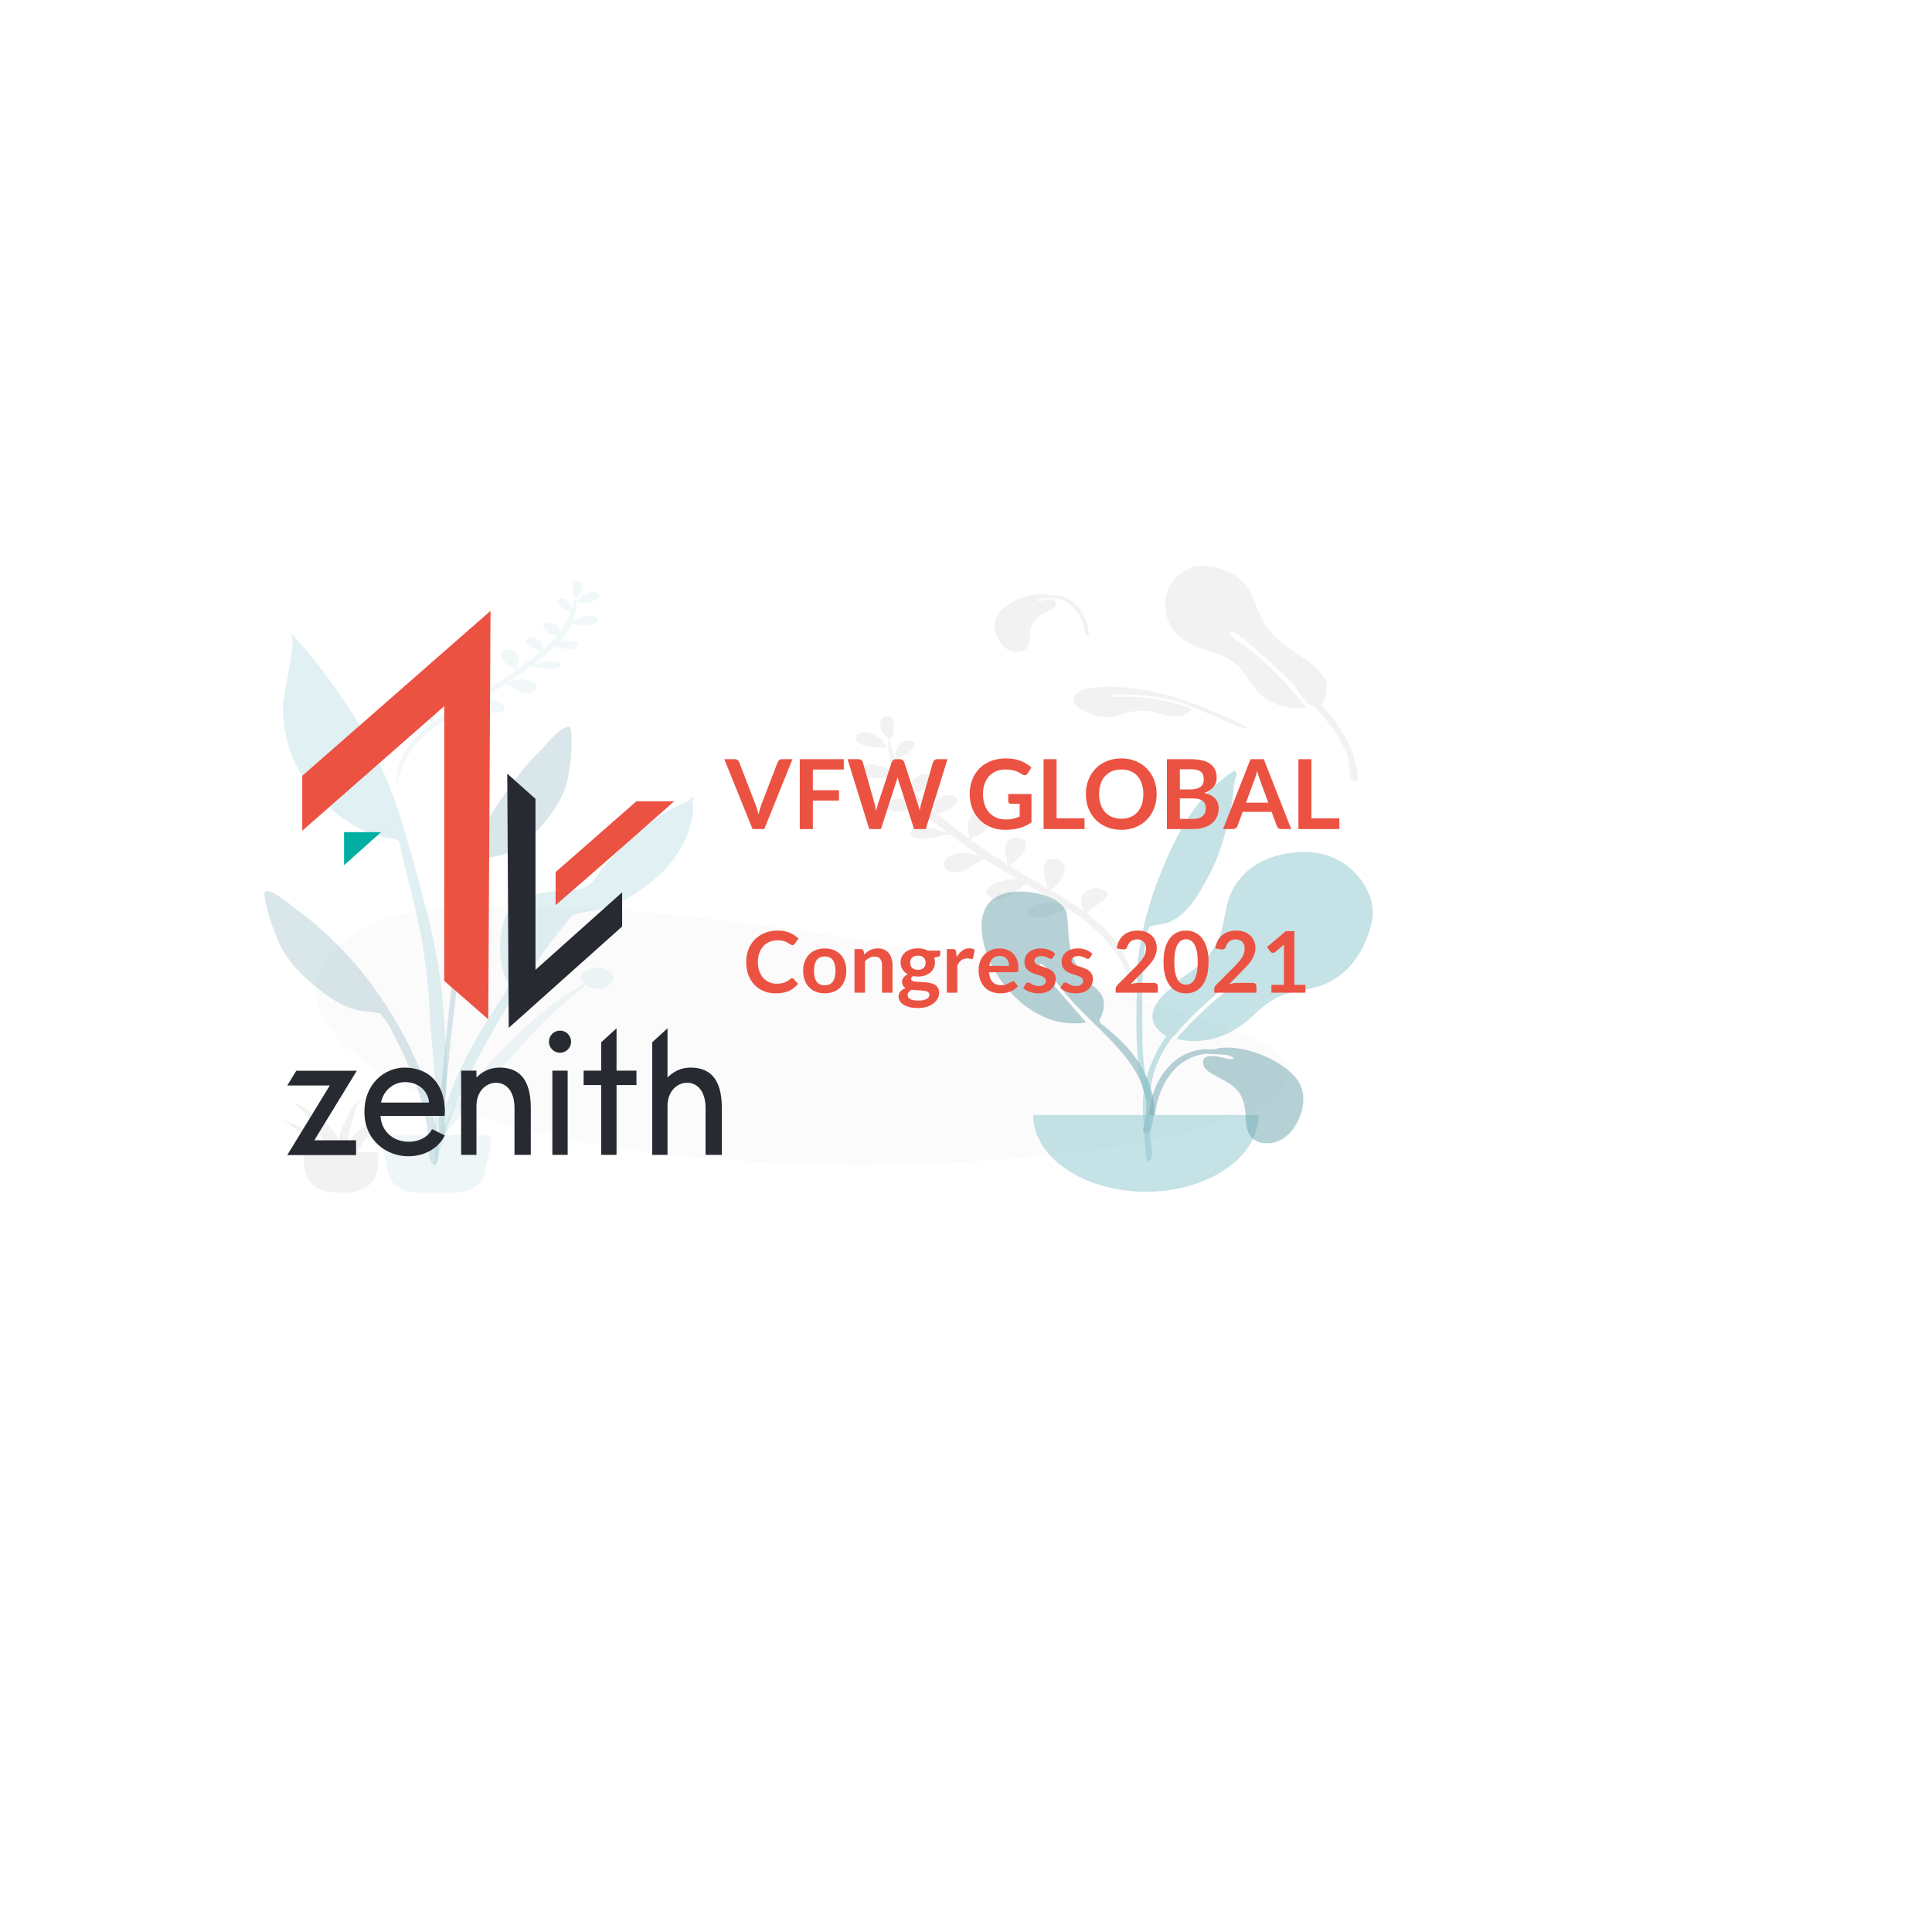 <svg xmlns="http://www.w3.org/2000/svg" xmlns:xlink="http://www.w3.org/1999/xlink" version="1.1" width="1000" height="1000" viewBox="0 0 1000 1000" xml:space="preserve">
<desc>Created with Fabric.js 3.5.0</desc>
<defs>
</defs>
<rect x="0" y="0" width="100%" height="100%" fill="#ffffff"/>
<g transform="matrix(1.298 0 0 0.884 424.358 451.537)" id="313294">
<g style="" vector-effect="non-scaling-stroke">
		<g transform="matrix(1 0 0 1 -7.132 95.275)" id="Background Shape">
<path style="stroke: none; stroke-width: 1; stroke-dasharray: none; stroke-linecap: butt; stroke-dashoffset: 0; stroke-linejoin: miter; stroke-miterlimit: 4; is-custom-font: none; font-file-url: none; fill: rgb(242,242,242); fill-rule: evenodd; opacity: 0.255;" transform=" translate(-214.368, -283.275)" d="M 408.251 302.173 C 413.908 344.518 276.709 372.138 158.619 352.862 C 40.529 333.587 -13.646 258.314 42.705 218.206 C 99.056 178.097 402.593 259.828 408.251 302.173 Z" stroke-linecap="round"/>
</g>
		<g transform="matrix(1 0 0 1 69.772 -6.839)" id="Leaf Bottom">
<path style="stroke: none; stroke-width: 1; stroke-dasharray: none; stroke-linecap: butt; stroke-dashoffset: 0; stroke-linejoin: miter; stroke-miterlimit: 4; is-custom-font: none; font-file-url: none; fill: rgb(242,242,242); fill-rule: evenodd; opacity: 1;" transform=" translate(-291.272, -181.161)" d="M 241.444 106.493 C 238.418 104.991 234.384 106.733 236.067 110.702 C 237.869 114.953 244.534 115.005 248.299 114.921 C 247.922 114.901 246.709 111.003 246.293 110.414 C 245.068 108.677 243.305 107.417 241.444 106.493 Z M 276.311 182.704 C 277.075 183.358 276.374 182.766 276.311 182.704 V 182.704 Z M 238.529 125.719 C 236.758 127.074 236.674 129.465 238.12 131.084 C 239.843 133.011 242.988 132.941 245.336 132.753 C 246.398 132.668 252.069 132.214 250.725 131.285 C 250.828 131.324 251.044 131.419 251.275 131.548 C 251.4 132.003 251.53 132.456 251.666 132.907 C 251.633 132.927 251.605 132.948 251.569 132.967 C 251.608 132.95 251.635 132.932 251.669 132.915 C 253.032 137.423 254.974 141.716 257.516 145.733 C 256.564 145.358 255.579 145.074 254.58 144.948 C 251.622 144.574 245.398 146.874 248.708 150.816 C 251.881 154.595 256.821 150.541 260.422 149.982 C 263.915 154.86 267.766 159.535 271.802 164.054 C 271.555 164.131 271.338 164.293 271.214 164.544 C 269.595 163.722 267.907 162.546 266.409 162.228 C 264.246 161.769 259.812 161.491 258.178 163.428 C 256.168 165.81 258.322 167.744 260.697 168.201 C 264.141 168.863 268.649 167.18 271.963 166.042 C 272.342 166.109 272.756 165.998 273.003 165.695 C 273.076 165.671 273.149 165.647 273.22 165.624 C 277.308 170.121 281.551 174.469 285.769 178.723 C 285.724 178.72 285.679 178.717 285.633 178.715 C 284.532 177.993 283.352 177.4 282.073 177.09 C 279.114 176.368 275.632 176.365 273.231 178.507 C 270.839 180.641 269.991 184.372 272.466 186.767 C 277.419 191.563 284.718 180.629 287.216 180.173 C 291.503 184.45 296.035 188.445 300.638 192.361 C 300.115 192.201 299.579 192.084 299.025 192.032 C 294.511 191.599 283.915 197.137 289.455 202.586 C 294.283 207.334 299.871 198.195 303.761 194.999 C 308.099 198.648 312.461 202.272 316.7 206.038 C 314.388 205.423 312.154 205.333 309.675 206.082 C 307.111 206.859 302.972 208.797 304.593 212.262 C 306.242 215.785 311.212 214.182 313.8 213.063 C 315.212 212.453 318.042 210.394 320.527 209.526 C 327.292 215.917 333.151 222.956 337.587 231.248 C 340.356 236.425 342.458 241.956 343.937 247.641 C 344.881 251.27 346.742 257.364 346.369 262.087 C 348.144 252.633 344.935 241.28 341.477 232.83 C 338.298 225.06 333.54 218.239 327.967 212.099 C 329.365 207.89 341.137 201.819 334.099 197.908 C 330.362 195.841 326.535 199.272 325.718 202.905 C 325.157 205.402 326.012 208.54 326.919 210.963 C 325.166 209.092 323.343 207.28 321.465 205.529 C 318.87 203.108 316.212 200.758 313.529 198.438 C 317.951 194.281 322.135 182.4 316.207 180.456 C 307.453 177.595 311.668 193.802 312.279 196.84 C 312.452 196.85 312.587 196.798 312.687 196.685 C 312.638 196.963 312.58 197.261 312.511 197.561 C 307.376 193.142 302.165 188.811 297.125 184.287 C 297.579 183.951 298.301 182.668 298.868 181.985 C 300.148 180.445 301.373 178.837 302.269 177.036 C 303.683 174.19 305.047 169.649 301.298 167.975 C 297.221 166.151 295.284 171.286 295.256 174.349 C 295.236 176.468 295.813 178.48 296.113 180.557 C 296.207 181.205 295.845 184.124 296.727 182.868 C 296.686 183.331 296.68 183.667 296.7 183.904 C 295.795 183.088 294.898 182.263 294.006 181.432 C 294.047 181.327 294.077 181.212 294.084 181.08 C 294.132 180.167 293.214 179.815 292.57 180.082 C 291.393 178.963 290.227 177.829 289.082 176.673 C 286.656 174.224 284.194 171.705 281.749 169.133 C 282.28 168.677 282.069 168.045 282.565 167.561 C 283.06 167.078 284.035 166.811 284.618 166.363 C 286.082 165.234 287.297 163.589 288.175 161.97 C 289.626 159.295 291.5 153.685 287.263 152.41 C 282.897 151.094 280.68 156.495 280.399 159.872 C 280.345 160.526 280.834 166.42 281.209 168.561 C 276.685 163.779 272.236 158.819 268.206 153.772 C 269.428 153.761 272.893 151.255 273.593 150.571 C 275.302 148.904 278.019 145.219 275.023 143.269 C 272.359 141.539 269.075 144.044 267.935 146.479 C 267.748 146.88 267.088 150.611 267.036 152.285 C 265.368 150.145 263.776 147.992 262.296 145.832 C 261.308 144.397 260.386 142.923 259.522 141.418 C 259.73 141.3 259.926 141.094 260.11 140.839 C 264.554 140.084 270.219 133.146 265 130.733 C 262.515 129.585 259.82 131.954 258.602 133.894 C 258.353 134.291 257.949 136.286 257.62 137.86 C 255.137 132.873 253.239 127.594 251.794 122.182 C 252.181 122.086 252.508 121.79 252.552 121.282 C 254.709 120.051 256.413 119.026 257.919 116.659 C 258.854 115.189 260.539 111.831 257.79 111.015 C 254.213 109.954 251.965 115.421 251.673 118.115 C 251.639 118.427 251.64 119.336 251.652 120.17 C 251.527 120.153 251.402 120.155 251.279 120.176 C 250.457 116.825 249.801 113.43 249.28 110.03 C 251.232 109.401 251.57 99.14 250.27 97.678 C 247.364 94.407 245.313 99.133 245.469 101.631 C 245.652 104.576 246.986 107.255 248.574 109.633 C 248.744 109.884 248.695 109.872 248.74 109.521 C 248.764 109.695 248.822 109.823 248.908 109.915 C 248.826 111.466 248.666 113.053 248.743 114.425 C 248.963 118.353 249.42 122.305 250.084 126.183 C 250.246 127.126 250.431 128.062 250.638 128.989 C 249.069 127.651 246.953 126.462 246.125 126.091 C 243.976 125.127 240.664 124.086 238.529 125.719 Z M 346.621 262.1 C 346.521 263.47 346.274 264.724 345.813 265.759 C 346.159 264.581 346.424 263.357 346.621 262.1 Z" stroke-linecap="round"/>
</g>
		<g transform="matrix(1 0 0 1 -128.347 -109.906)" id="Leaf Top">
<path style="stroke: none; stroke-width: 1; stroke-dasharray: none; stroke-linecap: butt; stroke-dashoffset: 0; stroke-linejoin: miter; stroke-miterlimit: 4; is-custom-font: none; font-file-url: none; fill: rgb(193,222,226); fill-rule: evenodd; opacity: 0.2;" transform=" translate(-93.153, -78.094)" d="M 129.412 24.134 C 131.574 23.061 134.455 24.305 133.253 27.14 C 131.965 30.176 127.205 30.214 124.516 30.154 C 124.785 30.14 125.652 27.355 125.948 26.935 C 126.823 25.694 128.083 24.794 129.412 24.134 Z M 104.523 79.456 C 103.76 80.109 104.461 79.517 104.523 79.456 V 79.456 Z M 131.924 38.23 C 133.217 39.209 133.278 40.939 132.221 42.11 C 130.962 43.504 128.666 43.454 126.952 43.319 C 126.176 43.258 122.036 42.932 123.017 42.26 C 122.942 42.288 122.784 42.357 122.615 42.45 C 122.525 42.779 122.429 43.107 122.329 43.433 C 122.354 43.447 122.375 43.462 122.401 43.476 C 122.372 43.464 122.353 43.451 122.328 43.438 C 121.33 46.699 119.911 49.804 118.054 52.709 C 118.749 52.438 119.468 52.232 120.197 52.141 C 122.358 51.869 126.901 53.53 124.483 56.382 C 122.165 59.115 118.56 56.186 115.93 55.783 C 113.378 59.312 110.564 62.694 107.616 65.963 C 107.796 66.019 107.955 66.135 108.046 66.317 C 109.228 65.722 110.46 64.871 111.555 64.64 C 113.134 64.308 116.371 64.105 117.564 65.505 C 119.031 67.226 117.457 68.626 115.723 68.957 C 113.208 69.437 109.917 68.222 107.498 67.4 C 107.221 67.449 106.919 67.369 106.739 67.15 C 106.685 67.132 106.632 67.115 106.58 67.099 C 103.594 70.352 100.494 73.498 97.413 76.575 C 97.445 76.573 97.478 76.571 97.513 76.569 C 98.316 76.046 99.178 75.618 100.112 75.393 C 102.273 74.87 104.815 74.866 106.568 76.414 C 108.313 77.956 108.931 80.654 107.123 82.387 C 103.504 85.856 98.18 77.953 96.356 77.624 C 93.225 80.718 89.914 83.609 86.551 86.442 C 86.933 86.326 87.325 86.242 87.729 86.203 C 91.025 85.889 98.76 89.889 94.713 93.831 C 91.186 97.266 87.109 90.66 84.27 88.351 C 81.101 90.991 77.915 93.613 74.819 96.338 C 76.507 95.892 78.138 95.826 79.948 96.367 C 81.82 96.928 84.841 98.328 83.656 100.834 C 82.451 103.382 78.823 102.225 76.933 101.417 C 75.903 100.976 73.837 99.488 72.023 98.862 C 67.082 103.485 62.801 108.577 59.559 114.575 C 57.535 118.319 55.999 122.32 54.917 126.431 C 54.226 129.055 52.865 133.463 53.136 136.877 C 51.843 130.042 54.191 121.831 56.718 115.72 C 59.043 110.1 62.519 105.166 66.591 100.725 C 65.571 97.682 56.978 93.296 62.118 90.466 C 64.847 88.969 67.64 91.449 68.236 94.076 C 68.644 95.881 68.019 98.15 67.356 99.903 C 68.636 98.549 69.968 97.239 71.34 95.971 C 73.236 94.22 75.177 92.52 77.137 90.841 C 73.91 87.837 70.859 79.247 75.188 77.84 C 81.581 75.767 78.497 87.488 78.05 89.685 C 77.924 89.692 77.825 89.655 77.753 89.573 C 77.788 89.775 77.83 89.99 77.88 90.206 C 81.632 87.01 85.438 83.876 89.119 80.602 C 88.788 80.36 88.261 79.432 87.847 78.939 C 86.913 77.826 86.019 76.663 85.366 75.361 C 84.335 73.303 83.341 70.021 86.079 68.809 C 89.056 67.489 90.468 71.201 90.488 73.416 C 90.501 74.948 90.08 76.403 89.86 77.905 C 89.791 78.373 90.054 80.484 89.41 79.576 C 89.441 79.911 89.445 80.154 89.43 80.326 C 90.091 79.735 90.746 79.138 91.398 78.537 C 91.368 78.461 91.346 78.378 91.341 78.282 C 91.306 77.622 91.977 77.367 92.447 77.56 C 93.307 76.751 94.158 75.93 94.995 75.094 C 96.767 73.322 98.566 71.5 100.351 69.639 C 99.964 69.309 100.119 68.853 99.757 68.503 C 99.395 68.154 98.683 67.961 98.258 67.637 C 97.189 66.821 96.303 65.632 95.662 64.462 C 94.604 62.528 93.238 58.472 96.332 57.548 C 99.52 56.595 101.137 60.5 101.34 62.941 C 101.38 63.414 101.021 67.677 100.746 69.225 C 104.051 65.766 107.301 62.177 110.246 58.526 C 109.354 58.519 106.825 56.708 106.313 56.214 C 105.066 55.009 103.084 52.345 105.272 50.934 C 107.218 49.683 109.615 51.493 110.446 53.253 C 110.583 53.543 111.063 56.24 111.1 57.451 C 112.319 55.903 113.482 54.346 114.564 52.783 C 115.285 51.745 115.96 50.678 116.59 49.59 C 116.439 49.505 116.296 49.356 116.161 49.171 C 112.917 48.627 108.783 43.613 112.595 41.865 C 114.41 41.035 116.377 42.747 117.265 44.149 C 117.447 44.436 117.741 45.878 117.98 47.016 C 119.796 43.41 121.184 39.592 122.24 35.678 C 121.958 35.608 121.719 35.395 121.687 35.027 C 120.113 34.138 118.869 33.397 117.771 31.687 C 117.088 30.624 115.859 28.196 117.866 27.605 C 120.479 26.836 122.118 30.789 122.33 32.737 C 122.355 32.963 122.354 33.62 122.345 34.223 C 122.436 34.21 122.527 34.212 122.617 34.227 C 123.218 31.804 123.699 29.349 124.081 26.89 C 122.655 26.436 122.412 19.016 123.362 17.959 C 125.485 15.592 126.981 19.009 126.866 20.815 C 126.731 22.945 125.757 24.882 124.596 26.602 C 124.472 26.784 124.507 26.776 124.475 26.522 C 124.457 26.647 124.415 26.74 124.352 26.807 C 124.411 27.928 124.527 29.076 124.471 30.067 C 124.309 32.908 123.973 35.766 123.487 38.57 C 123.369 39.252 123.233 39.929 123.082 40.599 C 124.228 39.631 125.774 38.771 126.378 38.502 C 127.948 37.804 130.366 37.05 131.924 38.23 Z M 52.879 136.608 C 52.955 137.521 53.179 138.354 53.622 139.036 C 53.297 138.256 53.053 137.444 52.879 136.608 Z" stroke-linecap="round"/>
</g>
		<g transform="matrix(1 0 0 1 98.895 81.963)" id="Leaf Me Alone!">
<path style="stroke: none; stroke-width: 1; stroke-dasharray: none; stroke-linecap: butt; stroke-dashoffset: 0; stroke-linejoin: miter; stroke-miterlimit: 4; is-custom-font: none; font-file-url: none; fill: rgb(105,161,172); fill-rule: evenodd; opacity: 0.49;" transform=" translate(-320.395, -269.963)" d="M 300.31 199.282 C 308.715 198.846 319.109 203.755 320.005 212.896 C 320.657 219.539 320.455 226.162 321.463 232.794 C 322.269 238.095 323.974 243.183 326.299 248.012 C 328.535 252.655 333.172 256.607 334.378 261.567 C 335.147 264.727 334.717 269.173 333.657 272.265 C 332.367 276.024 333.053 275.726 335.622 278.88 C 340.656 285.061 345.189 291.399 348.394 298.781 C 353.012 309.413 356.039 321.842 354.325 333.48 C 354.107 334.958 353.849 340.262 351.815 340.633 C 349.543 341.047 350.605 338.014 350.727 337.034 C 351.5 330.782 352.186 325.317 351.254 318.967 C 347.657 294.468 330.093 278.326 318.656 257.533 C 318.027 256.461 316.7 253.907 315.777 252.223 C 314.32 249.563 312.856 244.503 310.883 242.531 C 307.169 238.816 310.584 246.284 311.308 247.71 C 312.223 249.514 313.229 251.431 314.167 253.011 C 318.458 260.336 323.248 268.333 327.679 275.884 C 308.513 280.254 295.015 257.197 289.872 242.039 C 285.634 229.55 280.564 200.351 300.31 199.282 Z" stroke-linecap="round"/>
</g>
		<g transform="matrix(1 0 0 1 174.647 78.57)" id="Leaf Me Alone!_2">
<path style="stroke: none; stroke-width: 1; stroke-dasharray: none; stroke-linecap: butt; stroke-dashoffset: 0; stroke-linejoin: miter; stroke-miterlimit: 4; is-custom-font: none; font-file-url: none; fill: rgb(137,197,204); fill-rule: evenodd; opacity: 0.49;" transform=" translate(-396.147, -266.57)" d="M 412.957 176.09 C 398.907 177.205 389.887 186.482 385.689 199.458 C 383.426 206.451 383.166 213.634 381.909 220.82 C 380.017 231.632 375.947 239.825 367.992 247.528 C 365.528 249.913 363.712 252.362 362.422 254.983 C 359.859 257.599 357.629 260.56 355.99 264.179 C 353.897 268.802 353.305 274.349 355.722 278.957 C 356.371 280.196 357.992 282.683 359.672 283.813 C 353.383 297.218 349.924 311.899 350.314 326.561 C 350.55 335.411 350.981 344.266 351.485 353.106 C 351.621 355.479 352.393 359.399 353.554 355.418 C 354.615 351.777 353.284 346.061 353.161 342.257 C 352.561 323.727 352.048 306.879 359.671 289.566 C 360.471 287.751 361.318 285.951 362.201 284.166 C 362.253 284.136 362.301 284.1 362.35 284.064 C 362.383 284.09 362.414 284.118 362.447 284.144 C 362.504 284.043 362.581 283.923 362.671 283.789 C 362.924 283.528 363.145 283.198 363.356 282.829 C 364.032 281.891 364.797 280.79 364.801 280.187 C 364.801 280.182 364.798 280.175 364.798 280.17 C 369.518 272.462 374.923 265.178 380.444 258.037 C 380.402 258.089 386.432 249.874 385.5 254.417 C 385.05 256.606 380.615 260.776 378.824 263.095 C 374.861 268.255 370.208 274.792 366.341 281.114 C 365.82 281.413 365.085 282.882 364.554 283.976 C 364.26 284.531 363.986 285.09 363.717 285.577 C 377.419 290.106 388.077 280.982 395.345 270.369 C 395.354 270.356 395.361 270.343 395.37 270.331 C 397.581 267.398 399.847 264.486 402.677 262.168 C 407.399 258.3 412.457 257.618 418.024 255.714 C 433.207 250.523 439.663 230.833 441.713 216.222 C 444.026 199.739 432.711 174.464 412.957 176.09 Z" stroke-linecap="round"/>
</g>
		<g transform="matrix(1 0 0 1 146.256 37.505)" id="Leaf Me Alone!_3">
<path style="stroke: none; stroke-width: 1; stroke-dasharray: none; stroke-linecap: butt; stroke-dashoffset: 0; stroke-linejoin: miter; stroke-miterlimit: 4; is-custom-font: none; font-file-url: none; fill: rgb(137,197,204); fill-rule: evenodd; opacity: 0.49;" transform=" translate(-367.756, -225.505)" d="M 385.204 129.931 C 370.784 144.949 363.817 165.779 358.301 185.361 C 352.14 207.232 348.07 229.441 347.914 252.181 C 347.811 267.121 347.405 282.154 348.277 297.077 C 348.586 302.376 349.114 307.685 349.953 312.928 C 350.022 313.359 351.901 325.065 353.698 322.337 C 354.72 320.786 351.773 310.194 351.55 308.43 C 350.297 298.493 350.006 288.483 350.067 278.474 C 350.167 261.996 349.682 245.601 351.351 229.183 C 351.6 226.732 351.797 224.157 352.379 221.759 C 352.996 219.21 352.21 220.323 354.222 219.313 C 356.177 218.332 358.594 218.472 360.623 217.241 C 368.67 212.358 372.787 199.815 375.991 191.585 C 379.656 182.174 381.883 172.138 383.662 162.234 C 384.968 154.957 385.902 147.724 386.431 140.354 C 386.597 138.031 386.607 135.602 387.064 133.318 C 387.186 132.702 387.803 131.612 387.781 131.066 C 387.733 129.911 387.037 129.232 386.98 128.262 C 386.376 128.805 385.784 129.362 385.204 129.931 Z" stroke-linecap="round"/>
</g>
		<g transform="matrix(1 0 0 1 130.016 164.504)" id="Base">
<path style="stroke: none; stroke-width: 1; stroke-dasharray: none; stroke-linecap: butt; stroke-dashoffset: 0; stroke-linejoin: miter; stroke-miterlimit: 4; is-custom-font: none; font-file-url: none; fill: rgb(137,197,204); fill-rule: evenodd; opacity: 0.49;" transform=" translate(-351.515, -352.504)" d="M 306.576 330.019 C 306.576 354.855 326.696 374.989 351.516 374.989 C 376.335 374.989 396.455 354.855 396.455 330.019" stroke-linecap="round"/>
</g>
		<g transform="matrix(1 0 0 1 162.028 130.623)" id="Leaf Me Alone!_4">
<path style="stroke: none; stroke-width: 1; stroke-dasharray: none; stroke-linecap: butt; stroke-dashoffset: 0; stroke-linejoin: miter; stroke-miterlimit: 4; is-custom-font: none; font-file-url: none; fill: rgb(105,161,172); fill-rule: evenodd; opacity: 0.49;" transform=" translate(-383.528, -318.623)" d="M 355.121 330.162 H 352.747 C 352.912 327.181 353.129 324.205 353.627 321.257 C 355.532 309.982 361.489 293.422 374.552 291.592 C 375.034 291.524 376.807 291.513 378.954 291.639 C 379.972 291.07 381.112 290.726 382.313 290.646 C 393.436 289.826 405.857 298.805 411.222 308.149 C 415.547 315.682 414.818 325.575 412.147 333.578 C 410.358 338.937 406.454 346.577 399.943 346.651 C 391.797 346.744 391.404 336.67 391.247 330.781 C 391.037 322.951 390.049 316.13 383.883 310.793 C 382.446 309.55 380.875 308.456 379.424 307.23 C 377.151 305.311 374.639 303.346 374.346 300.171 C 373.942 295.791 376.413 295.003 380.185 295.816 C 380.829 295.955 387.307 298.864 386.348 296.564 C 386.055 295.862 384.985 295.306 383.635 294.889 C 380.142 294.508 375.976 294.067 374.778 294.331 C 361.853 297.168 356.82 315.084 355.484 326.467 C 355.34 327.695 355.223 328.928 355.121 330.162 Z" stroke-linecap="round"/>
</g>
		<g transform="matrix(1 0 0 1 -125.464 34.525)" id="Leaf">
<path style="stroke: none; stroke-width: 1; stroke-dasharray: none; stroke-linecap: butt; stroke-dashoffset: 0; stroke-linejoin: miter; stroke-miterlimit: 4; is-custom-font: none; font-file-url: none; fill: rgb(105,161,172); fill-rule: evenodd; opacity: 0.25;" transform=" translate(-96.036, -222.524)" d="M 109.717 117.151 C 112.304 113.46 117.104 104.086 120.746 102.767 C 123.091 101.917 122.407 110.705 122.436 112.381 C 122.549 118.863 121.918 125.305 121.139 131.734 C 119.736 143.327 115.147 153.652 108.854 163.519 C 105.616 168.597 101.817 173.736 96.556 176.904 C 94.135 178.362 91.221 178.607 88.829 179.864 C 86.044 181.327 87.561 180.144 86.306 183.048 C 84.562 187.081 84.005 192.283 83.198 196.585 C 79.495 216.336 70.53 320.745 72.084 340.835 C 72.222 342.616 69.741 343.042 69.617 340.868 C 68.959 329.341 74.656 249.52 77.53 223.416 C 80.404 197.311 83.313 174.25 86.23 165.219 C 89.768 154.262 96.158 141.086 101.478 130.868 C 103.949 126.121 106.642 121.538 109.717 117.151 Z" stroke-linecap="round"/>
</g>
		<g transform="matrix(1 0 0 1 -118.385 111.526)" id="Leaf_2">
<path style="stroke: none; stroke-width: 1; stroke-dasharray: none; stroke-linecap: butt; stroke-dashoffset: 0; stroke-linejoin: miter; stroke-miterlimit: 4; is-custom-font: none; font-file-url: none; fill: rgb(193,222,226); fill-rule: evenodd; opacity: 0.25;" transform=" translate(-103.115, -299.526)" d="M 128.918 245.18 C 135.65 240.235 142.937 249.568 136.845 254.514 C 133.478 257.248 129.957 256.276 127.975 253.997 C 126.688 255.567 125.484 257.208 124.327 258.594 C 120.802 262.817 117.469 267.141 114.285 271.566 C 107.67 280.759 102 290.471 96.073 300.006 C 90.223 309.416 84.42 318.874 79.118 328.523 C 74.626 336.697 68.64 346.314 67.102 355.276 C 69.435 336.27 78.289 318.001 88.832 301.245 C 99.289 284.628 111.29 266.479 127.482 253.364 C 125.834 250.939 125.788 247.478 128.918 245.18 Z" stroke-linecap="round"/>
</g>
		<g transform="matrix(1 0 0 1 -186.718 90.89)" id="Leaf_3">
<path style="stroke: none; stroke-width: 1; stroke-dasharray: none; stroke-linecap: butt; stroke-dashoffset: 0; stroke-linejoin: miter; stroke-miterlimit: 4; is-custom-font: none; font-file-url: none; fill: rgb(105,161,172); fill-rule: evenodd; opacity: 0.25;" transform=" translate(-34.782, -278.89)" d="M 1.178 198.827 C 4.945 199.564 11.1 208.091 14.206 211.34 C 17.896 215.201 21.244 219.316 24.4 223.628 C 31.194 232.909 37.27 242.776 42.437 253.066 C 50.86 269.841 57.608 287.061 62.505 305.328 C 65.503 316.51 67.444 328.099 68.594 339.608 C 68.812 341.778 71.086 358.512 67.809 358.963 C 64.862 359.369 65.772 346.257 65.63 344.473 C 64.023 324.351 59.208 304.772 52.511 285.805 C 51.052 281.674 49.697 276.613 47.364 272.895 C 45.684 270.217 47.352 271.151 44.4 270.137 C 41.865 269.267 38.976 269.479 36.38 268.414 C 30.741 266.099 26.226 261.607 22.267 257.088 C 14.575 248.306 8.479 238.804 5.302 227.551 C 3.539 221.312 1.92 215.036 1.021 208.603 C 0.788 206.941 -1.249 198.352 1.178 198.827 Z" stroke-linecap="round"/>
</g>
		<g transform="matrix(1 0 0 1 -181.485 10.808)" id="Leaf_4">
<path style="stroke: none; stroke-width: 1; stroke-dasharray: none; stroke-linecap: butt; stroke-dashoffset: 0; stroke-linejoin: miter; stroke-miterlimit: 4; is-custom-font: none; font-file-url: none; fill: rgb(137,197,204); fill-rule: evenodd; opacity: 0.25;" transform=" translate(-40.015, -198.808)" d="M 16.044 56.949 C 30.234 81.574 41.894 108.624 49.424 136.021 C 53.986 152.621 57.176 169.654 60.346 186.565 C 65.253 212.749 69.896 238.932 71.216 265.581 C 72.545 292.385 75.172 323.3 66.401 349.116 C 70.782 322.905 66.611 295.006 65.872 268.633 C 65.519 256.043 64.496 243.576 63.155 231.059 C 61.853 218.918 59.726 206.834 57.745 194.787 C 56.78 188.921 55.767 183.063 54.735 177.208 C 54.427 175.461 54.297 170.278 53.19 169.085 C 52.075 167.884 46.389 167.394 44.604 166.513 C 41.009 164.737 37.628 162.216 34.635 159.552 C 28.898 154.445 23.907 147.771 19.968 141.193 C 10.854 125.972 7.21 107.397 7.394 89.769 C 7.429 86.347 12.93 49.491 10.721 48.984 C 10.854 48.828 10.98 48.667 11.098 48.499 C 12.771 51.302 14.412 54.123 16.044 56.949 Z" stroke-linecap="round"/>
</g>
		<g transform="matrix(1 0 0 1 -101.763 65.017)" id="Leaf_5">
<path style="stroke: none; stroke-width: 1; stroke-dasharray: none; stroke-linecap: butt; stroke-dashoffset: 0; stroke-linejoin: miter; stroke-miterlimit: 4; is-custom-font: none; font-file-url: none; fill: rgb(137,197,204); fill-rule: evenodd; opacity: 0.25;" transform=" translate(-119.737, -253.017)" d="M 169.199 145.761 C 169.418 145.445 170.843 143.247 170.125 143.388 C 171.587 143.102 168.116 145.811 171.756 144.149 C 170.028 145.782 171.025 147.904 171.048 150.103 C 171.086 153.672 170.489 157.212 169.817 160.705 C 168.756 166.226 167.174 171.594 164.879 176.729 C 159.876 187.92 151.38 198.693 141.295 205.69 C 136.316 209.144 131.436 210.32 125.757 211.91 C 122.171 212.915 121.886 214.772 119.982 218.255 C 116.018 225.509 112.125 232.737 108.63 240.236 C 104.455 249.19 100.403 258.155 96.581 267.267 C 83.705 297.96 73.224 329.759 67.721 362.668 C 67.586 343.275 72.069 323.302 77.724 304.817 C 81.844 291.349 87.207 278.367 92.927 265.516 C 94.313 262.403 96.413 258.398 97.002 254.961 C 97.414 252.552 96.154 250.236 95.577 247.699 C 93.328 237.82 93.489 226.752 95.464 216.82 C 97.642 205.868 103.94 200.784 114.594 199.233 C 118.49 198.666 123.442 198.874 127.015 197.211 C 130.907 195.401 132.513 189.451 134.726 185.631 C 140.671 175.37 147.735 165.53 155.846 156.885 C 158.092 154.491 160.507 152.282 163.069 150.235 C 164.685 148.943 168.098 147.352 169.199 145.761 Z" stroke-linecap="round"/>
</g>
		<g transform="matrix(1 0 0 1 -152.859 170.665)" id="Base_2">
<path style="stroke: none; stroke-width: 1; stroke-dasharray: none; stroke-linecap: butt; stroke-dashoffset: 0; stroke-linejoin: miter; stroke-miterlimit: 4; is-custom-font: none; font-file-url: none; fill: rgb(193,222,226); fill-rule: evenodd; opacity: 0.25;" transform=" translate(-68.641, -358.664)" d="M 49.736 341.724 H 87.546 C 89.246 341.724 90.624 343.103 90.624 344.804 C 90.624 344.954 90.613 345.104 90.591 345.253 L 87.668 365.082 C 86.778 371.126 81.594 375.605 75.488 375.605 H 61.794 C 55.688 375.605 50.504 371.126 49.614 365.082 L 46.691 345.253 C 46.443 343.57 47.605 342.005 49.287 341.757 C 49.436 341.735 49.586 341.724 49.736 341.724 Z" stroke-linecap="round"/>
</g>
		<g transform="matrix(1 0 0 1 -190.938 175.732)" id="Base_3">
<path style="stroke: none; stroke-width: 1; stroke-dasharray: none; stroke-linecap: butt; stroke-dashoffset: 0; stroke-linejoin: miter; stroke-miterlimit: 4; is-custom-font: none; font-file-url: none; fill: rgb(242,242,242); fill-rule: evenodd; opacity: 1;" transform=" translate(-30.562, -363.733)" d="M 15.648 351.861 C 15.648 364.974 16.682 375.604 30.562 375.604 C 44.443 375.604 45.477 364.974 45.477 351.861" stroke-linecap="round"/>
</g>
		<g transform="matrix(1 0 0 1 -192.341 159)" id="Fill 27">
<path style="stroke: none; stroke-width: 1; stroke-dasharray: none; stroke-linecap: butt; stroke-dashoffset: 0; stroke-linejoin: miter; stroke-miterlimit: 4; is-custom-font: none; font-file-url: none; fill: rgb(242,242,242); fill-rule: evenodd; opacity: 1;" transform=" translate(-29.16, -346.999)" d="M 34.692 343.679 C 34.183 344.559 33.73 345.457 33.329 346.369 C 33.315 344.492 33.418 342.601 33.702 340.684 C 34.186 337.401 34.925 334.135 35.62 330.875 C 36.119 328.531 36.088 324.322 37.983 322.455 C 38.503 322.051 38.628 322.843 38.628 323.187 C 38.634 323.259 38.626 321.784 38.122 322.041 C 35.123 323.591 34.152 328.463 33.192 330.903 C 31.791 334.464 30.6 338.104 30.109 341.809 C 29.985 342.744 29.918 343.68 29.902 344.614 C 29.8 344.364 29.704 344.112 29.599 343.864 C 27.868 339.802 25.532 335.839 22.62 332.184 C 21.903 331.285 12.887 322.411 12.182 323.769 C 12.251 323.967 12.397 324.13 12.619 324.26 C 12.632 324.275 12.633 324.267 12.625 324.245 C 13.155 325.101 14.66 326.423 15.129 327.173 C 16.309 329.06 17.226 331.062 18.158 333.027 C 20.127 337.178 21.954 341.372 23.725 345.574 C 24.137 346.553 24.567 347.526 25.006 348.496 C 20.486 341.973 14.456 336.05 6.156 332.66 C 8.991 334.103 10.85 336.819 12.764 338.897 C 15.073 341.405 17.505 343.845 19.818 346.35 C 22.547 349.305 25.758 352.416 28.382 355.686 C 30.924 361.027 33.395 366.373 34.92 371.988 C 34.295 370.048 34.871 367.367 34.764 365.332 C 34.679 363.711 34.49 362.104 34.23 360.5 C 34.551 361.224 34.827 361.948 34.952 362.621 C 34.838 361.491 34.706 360.369 34.565 359.252 C 34.928 358.207 35.285 357.232 35.525 356.428 C 36.759 352.306 38.229 348.255 40.23 344.306 C 42.082 340.654 44.206 337.048 46.52 333.552 C 47.6 331.922 48.694 330.298 49.782 328.672 C 50.494 327.607 51.172 325.902 52.163 324.881 C 45.756 330.742 38.757 336.646 34.692 343.679 Z" stroke-linecap="round"/>
</g>
		<g transform="matrix(1 0 0 1 176.169 -116.3)" id="Leaf_6">
<path style="stroke: none; stroke-width: 1; stroke-dasharray: none; stroke-linecap: butt; stroke-dashoffset: 0; stroke-linejoin: miter; stroke-miterlimit: 4; is-custom-font: none; font-file-url: none; fill: rgb(242,242,242); fill-rule: evenodd; opacity: 1;" transform=" translate(-397.67, -71.7)" d="M 423.317 76.114 C 421.48 69.984 417.168 65.186 412.692 60.79 C 403.978 52.231 399.291 46.94 396.186 34.421 C 394.359 27.058 392.5 19.256 386.707 13.914 C 382.489 10.024 375.229 6.756 369.588 9.541 C 360.91 14.724 358.58 25.361 359.455 34.886 C 360.54 46.691 366.05 53.97 376.637 58.318 C 382.602 60.767 386.567 63.998 389.805 69.628 C 392.395 74.13 393.906 79.768 397.16 83.849 C 402.027 89.951 408.116 92.663 415.622 91.649 C 408.592 78.706 400.377 65.641 390.47 54.743 C 389.543 53.647 384.073 49.454 385.176 47.587 C 386.391 45.531 392.007 53.254 391.967 53.207 C 394.846 56.514 397.51 60.028 400.127 63.577 C 400.12 63.58 400.112 63.582 400.105 63.586 C 402.799 67.226 405.471 70.921 408.092 74.661 C 409.152 76.244 410.184 77.846 411.172 79.489 C 412.621 81.899 414.921 88.741 417.293 90.223 C 417.801 90.54 418.27 90.717 418.709 90.79 C 420.327 93.442 421.902 96.114 423.399 98.819 C 427.31 105.882 430.667 113.34 432.208 121.314 C 432.658 123.642 432.34 132.348 433.927 134.028 C 436.83 137.102 435.98 131.183 435.806 129.397 C 434.364 114.604 429.057 102.002 421.351 89.566 C 423.719 86.472 424.06 78.598 423.317 76.114 Z" stroke-linecap="round"/>
</g>
		<g transform="matrix(1 0 0 1 135.626 -96.51)" id="Leaf_7">
<path style="stroke: none; stroke-width: 1; stroke-dasharray: none; stroke-linecap: butt; stroke-dashoffset: 0; stroke-linejoin: miter; stroke-miterlimit: 4; is-custom-font: none; font-file-url: none; fill: rgb(242,242,242); fill-rule: evenodd; opacity: 1;" transform=" translate(-357.126, -91.49)" d="M 323.893 83.261 C 326.954 79.653 334.31 79.041 338.81 79.282 C 344.377 79.581 350.096 80.938 355.392 82.577 C 364.118 85.278 372.596 90.208 380.281 94.978 C 381.207 95.553 392.616 102.419 391.606 103.624 C 390.606 104.818 379.406 96.662 376.91 95.257 C 371.583 92.256 366.698 88.708 360.826 86.727 C 354.747 84.675 348.317 83.862 341.924 83.918 C 341.104 83.926 338.428 83.353 338.37 84.568 C 338.313 85.756 342.742 85.136 343.523 85.143 C 346.748 85.173 349.993 85.477 353.172 86.036 C 359.129 87.084 364.73 89.194 369.832 92.432 C 368.408 95.744 364.995 97.272 361.415 96.443 C 358.321 95.726 355.305 93.959 352.275 93.448 C 350.189 93.096 348.099 93.305 346.076 93.894 C 340.739 95.446 337.66 98.625 331.792 96.414 C 327.192 94.68 319.498 88.45 323.893 83.261 Z" stroke-linecap="round"/>
</g>
		<g transform="matrix(1 0 0 1 88.494 -145.969)" id="Leaf Me Alone!_5">
<path style="stroke: none; stroke-width: 1; stroke-dasharray: none; stroke-linecap: butt; stroke-dashoffset: 0; stroke-linejoin: miter; stroke-miterlimit: 4; is-custom-font: none; font-file-url: none; fill: rgb(242,242,242); fill-rule: evenodd; opacity: 1;" transform=" translate(-309.994, -42.031)" d="M 327.355 49.116 H 328.802 C 328.701 47.277 328.569 45.441 328.258 43.623 C 327.095 36.809 323.456 26.8 315.474 25.694 C 315.18 25.653 314.097 25.646 312.785 25.722 C 312.163 25.378 311.467 25.17 310.733 25.122 C 303.938 24.627 296.349 30.053 293.071 35.701 C 290.429 40.254 290.874 46.233 292.506 51.07 C 293.599 54.309 295.984 58.926 299.962 58.971 C 304.939 59.028 305.179 52.939 305.275 49.379 C 305.403 44.647 306.007 40.525 309.774 37.299 C 310.652 36.547 311.611 35.886 312.498 35.145 C 313.887 33.986 315.421 32.798 315.6 30.879 C 315.847 28.232 314.338 27.755 312.033 28.247 C 311.64 28.331 307.682 30.089 308.268 28.699 C 308.447 28.275 309.1 27.939 309.925 27.686 C 312.059 27.457 314.604 27.19 315.336 27.349 C 323.233 29.064 326.308 39.892 327.124 46.772 C 327.216 47.551 327.29 48.333 327.355 49.116 H 327.355 Z" stroke-linecap="round"/>
</g>
</g>
</g>
<g transform="matrix(0.85 0 0 0.85 88.332 316.228)" id="726564">
<path style="stroke: none; stroke-width: 1; stroke-dasharray: none; stroke-linecap: butt; stroke-dashoffset: 0; stroke-linejoin: miter; stroke-miterlimit: 4; is-custom-font: none; font-file-url: none; fill: rgb(0,175,161); fill-rule: evenodd; opacity: 1;" transform=" translate(0, 0)" d="M 176.384 91.583 c 0 -0.063 0 0 0 0 s -21.444 19.144 -48.244 43.103 h -22.559 a 6961.257 6961.257 0 170.803 -63.263 v 20.16" stroke-linecap="round"/>
</g>
<g transform="matrix(0.867 0 0 0.85 252.7 421.885)" id="934809">
<path style="stroke: none; stroke-width: 1; stroke-dasharray: none; stroke-linecap: butt; stroke-dashoffset: 0; stroke-linejoin: miter; stroke-miterlimit: 4; is-custom-font: none; font-file-url: none; fill: rgb(236,82,66); fill-rule: evenodd; opacity: 1;" transform=" translate(-208.142, -124.989)" d="M 248.375 159.675 c 0 0.061 0 0 0 0 s 21.44 -19.143 48.245 -43.096 h 22.552 c -37.138 33.67 -70.797 63.257 -70.797 63.257 v -20.161 M 97.111 134.521 v -33.442 L 209.513 0.627 L 208.17 249.35 l -26.289 -23.386 l 0.005 -167.278 s -51.497 46.091 -84.775 75.835" stroke-linecap="round"/>
</g>
<g transform="matrix(0.529 0 0 0.529 261.157 499.461)" id="441663">
<path style="stroke: none; stroke-width: 1; stroke-dasharray: none; stroke-linecap: butt; stroke-dashoffset: 0; stroke-linejoin: miter; stroke-miterlimit: 4; is-custom-font: none; font-file-url: none; fill: rgb(39,42,49); fill-rule: evenodd; opacity: 1;" transform=" translate(-212.598, -187.81)" d="M 322.165 249.778 l -14.979 13.68 v 27.764 h -17.223 v 14.087 h 17.223 v 68.308 h 14.979 v -68.308 h 19.492 v -14.087 h -19.492 v -41.444 M 259.368 373.617 h 14.978 v -82.395 h -14.978 z M 266.858 252.059 c -5.983 0 -10.833 4.851 -10.833 10.835 c 0 5.985 4.85 10.834 10.833 10.834 c 5.98 0 10.832 -4.849 10.832 -10.834 c 0 -5.984 -4.852 -10.835 -10.832 -10.835 M 91.751 322.453 c 2.055 -11.22 11.59 -20.01 23.555 -20.01 c 14.02 0 22.806 9.725 23.368 20.01 H 91.751 z m 62.439 8.789 c 0 -26.928 -15.329 -43.011 -39.445 -43.011 c -18.695 0 -39.258 14.961 -39.258 43.385 S 97.733 375 118.297 375 c 17.199 0 29.911 -8.603 35.893 -20.383 l -12.525 -6.17 c -3.553 7.104 -11.777 12.341 -22.994 12.341 c -15.516 0 -26.733 -10.847 -27.481 -25.245 h 62.627 c 0.373 -1.684 0.373 -4.113 0.373 -4.301 z M 394.635 288.231 c -9.812 0 -17.035 4.128 -22.592 9.687 v -48.14 l -14.978 13.68 v 110.159 h 14.978 v -47.592 c 0 -15.376 10 -22.971 19.26 -22.971 c 9.446 0 17.965 7.759 17.965 24.619 v 45.944 h 15.928 v -45.944 c 0 -30.754 -13.705 -39.442 -30.561 -39.442 M 68.058 291.3 H 8.829 L 0 305.74 h 41.622 L 0 373.818 h 67.308 v -14.44 H 26.436 L 68.058 291.3 M 207.696 288.231 c -9.814 0 -17.038 4.128 -22.593 9.687 v -6.696 h -14.98 v 82.395 h 14.98 v -47.592 c 0 -15.376 10 -22.971 19.261 -22.971 c 9.445 0 17.965 7.759 17.965 24.619 v 45.944 h 15.928 v -45.944 c 0 -30.754 -13.706 -39.442 -30.561 -39.442 M 327.645 116.739 v 33.438 L 216.686 249.35 L 215.247 1.343 l -0.021 -0.723 c 2.985 2.674 13.747 12.254 27.653 24.682 l -0.007 0.608 v 166.665 s 51.498 -46.096 84.773 -75.836" stroke-linecap="round"/>
</g>
<g transform="matrix(1 0 0 1 529.957 413.398)" style="" id="508509">
		
<path xml:space="preserve" font-family="Lato" font-size="50" font-style="normal" font-weight="bold" style="stroke: none; stroke-width: 1; stroke-dasharray: none; stroke-linecap: butt; stroke-dashoffset: 0; stroke-linejoin: miter; stroke-miterlimit: 4; is-custom-font: none; font-file-url: none; fill: rgb(236,82,66); fill-rule: nonzero; opacity: 1; white-space: pre;" d="M-140.45 15.71L-155.05-20.44L-149.62-20.44Q-148.75-20.44-148.20-20.02Q-147.65-19.59-147.37-18.92L-147.37-18.92L-138.87 3.13Q-138.45 4.21-138.06 5.49Q-137.67 6.78-137.32 8.21L-137.32 8.21Q-136.75 5.33-135.90 3.13L-135.90 3.13L-127.42-18.92Q-127.20-19.49-126.62-19.97Q-126.05-20.44-125.20-20.44L-125.20-20.44L-119.77-20.44L-134.37 15.71L-140.45 15.71ZM-116.00-20.44L-93.20-20.44L-93.20-15.09L-109.22-15.09L-109.22-4.39L-95.70-4.39L-95.70 0.98L-109.22 0.98L-109.22 15.71L-116.00 15.71L-116.00-20.44ZM-80.05 15.71L-91.27-20.44L-85.62-20.44Q-84.75-20.44-84.16-20.03Q-83.57-19.62-83.37-18.92L-83.37-18.92L-77.22 2.71Q-77.00 3.51-76.81 4.44Q-76.62 5.38-76.45 6.43L-76.45 6.43Q-76.25 5.38-76.01 4.44Q-75.77 3.51-75.50 2.71L-75.50 2.71L-68.40-18.92Q-68.20-19.49-67.61-19.97Q-67.02-20.44-66.17-20.44L-66.17-20.44L-64.20-20.44Q-63.32-20.44-62.75-20.03Q-62.17-19.62-61.95-18.92L-61.95-18.92L-54.90 2.71Q-54.35 4.31-53.95 6.26L-53.95 6.26Q-53.77 5.28-53.58 4.38Q-53.40 3.48-53.20 2.71L-53.20 2.71L-47.05-18.92Q-46.87-19.54-46.27-19.99Q-45.67-20.44-44.82-20.44L-44.82-20.44L-39.55-20.44L-50.77 15.71L-56.85 15.71L-64.75-8.99Q-64.90-9.47-65.06-10.02Q-65.22-10.57-65.37-11.19L-65.37-11.19Q-65.52-10.57-65.68-10.02Q-65.85-9.47-66.00-8.99L-66.00-8.99L-73.97 15.71L-80.05 15.71ZM-9.35 10.76L-9.35 10.76Q-7.07 10.76-5.38 10.34Q-3.70 9.93-2.17 9.21L-2.17 9.21L-2.17 2.63L-6.70 2.63Q-7.35 2.63-7.72 2.27Q-8.10 1.91-8.10 1.38L-8.10 1.38L-8.10-2.42L3.93-2.42L3.93 12.21Q2.55 13.21 1.07 13.94Q-0.42 14.68-2.11 15.16Q-3.80 15.63-5.72 15.87Q-7.65 16.11-9.87 16.11L-9.87 16.11Q-13.82 16.11-17.15 14.73Q-20.47 13.36-22.90 10.91Q-25.32 8.46-26.68 5.06Q-28.05 1.66-28.05-2.37L-28.05-2.37Q-28.05-6.44-26.72-9.84Q-25.40-13.24-22.96-15.69Q-20.52-18.14-17.05-19.49Q-13.57-20.84-9.25-20.84L-9.25-20.84Q-4.82-20.84-1.58-19.53Q1.65-18.22 3.90-16.12L3.90-16.12L1.95-13.07Q1.38-12.14 0.43-12.14L0.43-12.14Q-0.17-12.14-0.80-12.54L-0.80-12.54Q-1.60-13.02-2.43-13.49Q-3.27-13.97-4.28-14.32Q-5.30-14.67-6.56-14.89Q-7.82-15.12-9.47-15.12L-9.47-15.12Q-12.15-15.12-14.31-14.22Q-16.47-13.32-18.00-11.64Q-19.52-9.97-20.35-7.62Q-21.17-5.27-21.17-2.37L-21.17-2.37Q-21.17 0.76-20.30 3.19Q-19.42 5.63-17.85 7.31Q-16.27 8.98-14.10 9.87Q-11.92 10.76-9.35 10.76ZM16.93-20.44L16.93 10.16L31.40 10.16L31.40 15.71L10.20 15.71L10.20-20.44L16.93-20.44ZM68.73-2.37L68.73-2.37Q68.73 1.61 67.40 4.99Q66.08 8.38 63.68 10.86Q61.28 13.33 57.90 14.72Q54.53 16.11 50.43 16.11L50.43 16.11Q46.33 16.11 42.94 14.72Q39.55 13.33 37.14 10.86Q34.73 8.38 33.40 4.99Q32.08 1.61 32.08-2.37L32.08-2.37Q32.08-6.34 33.40-9.73Q34.73-13.12 37.14-15.59Q39.55-18.07 42.94-19.46Q46.33-20.84 50.43-20.84L50.43-20.84Q54.53-20.84 57.90-19.44Q61.28-18.04 63.68-15.58Q66.08-13.12 67.40-9.73Q68.73-6.34 68.73-2.37ZM61.83-2.37L61.83-2.37Q61.83-5.34 61.04-7.71Q60.25-10.07 58.78-11.72Q57.30-13.37 55.19-14.24Q53.08-15.12 50.43-15.12L50.43-15.12Q47.78-15.12 45.65-14.24Q43.53-13.37 42.04-11.72Q40.55-10.07 39.75-7.71Q38.95-5.34 38.95-2.37L38.95-2.37Q38.95 0.61 39.75 2.97Q40.55 5.33 42.04 6.97Q43.53 8.61 45.65 9.48Q47.78 10.36 50.43 10.36L50.43 10.36Q53.08 10.36 55.19 9.48Q57.30 8.61 58.78 6.97Q60.25 5.33 61.04 2.97Q61.83 0.61 61.83-2.37ZM87.68 15.71L74.03 15.71L74.03-20.44L86.50-20.44Q90.05-20.44 92.57-19.77Q95.08-19.09 96.69-17.84Q98.30-16.59 99.05-14.82Q99.80-13.04 99.80-10.82L99.80-10.82Q99.80-9.54 99.43-8.38Q99.05-7.22 98.27-6.21Q97.48-5.19 96.27-4.37Q95.05-3.54 93.38-2.97L93.38-2.97Q100.83-1.29 100.83 5.08L100.83 5.08Q100.83 7.38 99.95 9.33Q99.08 11.28 97.40 12.69Q95.73 14.11 93.28 14.91Q90.83 15.71 87.68 15.71L87.68 15.71ZM87.55-0.14L80.75-0.14L80.75 10.46L87.58 10.46Q89.45 10.46 90.72 10.01Q91.98 9.56 92.74 8.81Q93.50 8.06 93.84 7.06Q94.18 6.06 94.18 4.93L94.18 4.93Q94.18 3.76 93.80 2.82Q93.43 1.88 92.63 1.22Q91.83 0.56 90.58 0.21Q89.33-0.14 87.55-0.14L87.55-0.14ZM80.75-15.24L80.75-4.79L86.13-4.79Q89.55-4.79 91.33-6.04Q93.10-7.29 93.10-10.02L93.10-10.02Q93.10-12.84 91.50-14.04Q89.90-15.24 86.50-15.24L86.50-15.24L80.75-15.24ZM124.18-20.44L138.38 15.71L133.18 15.71Q132.30 15.71 131.74 15.27Q131.18 14.83 130.93 14.18L130.93 14.18L128.23 6.81L113.25 6.81L110.55 14.18Q110.35 14.76 109.77 15.23Q109.18 15.71 108.33 15.71L108.33 15.71L103.10 15.71L117.30-20.44L124.18-20.44ZM119.38-9.92L114.98 2.06L126.50 2.06L122.10-9.97Q121.80-10.77 121.44-11.86Q121.08-12.94 120.73-14.22L120.73-14.22Q120.38-12.94 120.04-11.84Q119.70-10.74 119.38-9.92L119.38-9.92ZM148.83-20.44L148.83 10.16L163.30 10.16L163.30 15.71L142.10 15.71L142.10-20.44L148.83-20.44Z"/></g>
<g transform="matrix(1 0 0 1 530.923 500)" style="" id="142964">
		
<path xml:space="preserve" font-family="Lato" font-size="44" font-style="normal" font-weight="bold" style="stroke: none; stroke-width: 1; stroke-dasharray: none; stroke-linecap: butt; stroke-dashoffset: 0; stroke-linejoin: miter; stroke-miterlimit: 4; is-custom-font: none; font-file-url: none; fill: rgb(236,82,66); fill-rule: nonzero; opacity: 1; white-space: pre;" d="M-120.98 6.32L-120.98 6.32Q-120.49 6.32-120.14 6.69L-120.14 6.69L-117.81 9.22Q-119.75 11.62-122.57 12.90Q-125.40 14.17-129.36 14.17L-129.36 14.17Q-132.90 14.17-135.73 12.96Q-138.56 11.75-140.56 9.60Q-142.56 7.44-143.63 4.45Q-144.69 1.46-144.69-2.08L-144.69-2.08Q-144.69-5.67-143.51-8.65Q-142.32-11.63-140.16-13.79Q-138.01-15.94-135.00-17.14Q-132-18.34-128.37-18.34L-128.37-18.34Q-124.83-18.34-122.18-17.21Q-119.53-16.08-117.63-14.21L-117.63-14.21L-119.61-11.46Q-119.79-11.19-120.06-10.99Q-120.34-10.80-120.82-10.80L-120.82-10.80Q-121.33-10.80-121.86-11.19Q-122.39-11.59-123.20-12.05Q-124.01-12.51-125.26-12.91Q-126.50-13.30-128.41-13.30L-128.41-13.30Q-130.66-13.30-132.54-12.52Q-134.42-11.74-135.77-10.29Q-137.13-8.84-137.88-6.76Q-138.64-4.68-138.64-2.08L-138.64-2.08Q-138.64 0.60-137.88 2.69Q-137.13 4.78-135.83 6.21Q-134.53 7.64-132.77 8.40Q-131.01 9.16-128.99 9.16L-128.99 9.16Q-127.78 9.16-126.80 9.03Q-125.82 8.89-124.99 8.61Q-124.17 8.32-123.43 7.87Q-122.69 7.42-121.97 6.76L-121.97 6.76Q-121.75 6.56-121.51 6.44Q-121.26 6.32-120.98 6.32ZM-104.02-9.10L-104.02-9.10Q-101.49-9.10-99.43-8.29Q-97.37-7.47-95.92-5.98Q-94.47-4.48-93.68-2.33Q-92.88-0.17-92.88 2.49L-92.88 2.49Q-92.88 5.18-93.68 7.33Q-94.47 9.49-95.92 11.01Q-97.37 12.52-99.43 13.34Q-101.49 14.15-104.02 14.15L-104.02 14.15Q-106.55 14.15-108.61 13.34Q-110.68 12.52-112.14 11.01Q-113.61 9.49-114.41 7.33Q-115.21 5.18-115.21 2.49L-115.21 2.49Q-115.21-0.17-114.41-2.33Q-113.61-4.48-112.14-5.98Q-110.68-7.47-108.61-8.29Q-106.55-9.10-104.02-9.10ZM-104.02 9.97L-104.02 9.97Q-101.20 9.97-99.85 8.08Q-98.49 6.19-98.49 2.54L-98.49 2.54Q-98.49-1.12-99.85-3.03Q-101.20-4.94-104.02-4.94L-104.02-4.94Q-106.88-4.94-108.24-3.02Q-109.60-1.09-109.60 2.54L-109.60 2.54Q-109.60 6.17-108.24 8.07Q-106.88 9.97-104.02 9.97ZM-83.20 13.82L-88.64 13.82L-88.64-8.75L-85.32-8.75Q-84.26-8.75-83.93-7.76L-83.93-7.76L-83.56-5.98Q-82.87-6.68-82.12-7.25Q-81.36-7.83-80.51-8.24Q-79.66-8.66-78.69-8.88Q-77.73-9.10-76.58-9.10L-76.58-9.10Q-74.73-9.10-73.30-8.47Q-71.87-7.85-70.92-6.71Q-69.96-5.58-69.47-4.01Q-68.97-2.44-68.97-0.54L-68.97-0.54L-68.97 13.82L-74.40 13.82L-74.40-0.54Q-74.40-2.61-75.36-3.74Q-76.32-4.88-78.23-4.88L-78.23-4.88Q-79.64-4.88-80.87-4.24Q-82.10-3.60-83.20-2.50L-83.20-2.50L-83.20 13.82ZM-55.81-9.15L-55.81-9.15Q-54.36-9.15-53.09-8.85Q-51.81-8.55-50.75-7.98L-50.75-7.98L-44.26-7.98L-44.26-5.96Q-44.26-5.45-44.53-5.16Q-44.79-4.88-45.43-4.77L-45.43-4.77L-47.45-4.39Q-47.23-3.82-47.11-3.18Q-46.99-2.55-46.99-1.84L-46.99-1.84Q-46.99-0.17-47.66 1.18Q-48.33 2.54-49.51 3.48Q-50.69 4.43-52.31 4.95Q-53.92 5.46-55.81 5.46L-55.81 5.46Q-57.09 5.46-58.30 5.22L-58.30 5.22Q-59.36 5.86-59.36 6.65L-59.36 6.65Q-59.36 7.33-58.73 7.65Q-58.10 7.97-57.08 8.10Q-56.06 8.23-54.76 8.27Q-53.46 8.30-52.10 8.41Q-50.73 8.52-49.43 8.80Q-48.14 9.07-47.11 9.66Q-46.09 10.26-45.46 11.28Q-44.84 12.30-44.84 13.91L-44.84 13.91Q-44.84 15.41-45.57 16.81Q-46.31 18.22-47.71 19.32Q-49.10 20.42-51.13 21.09Q-53.15 21.76-55.75 21.76L-55.75 21.76Q-58.32 21.76-60.21 21.27Q-62.11 20.77-63.35 19.95Q-64.59 19.12-65.21 18.05Q-65.82 16.97-65.82 15.80L-65.82 15.80Q-65.82 14.22-64.86 13.14Q-63.89 12.06-62.17 11.42L-62.17 11.42Q-63.01 10.96-63.51 10.19Q-64.02 9.42-64.02 8.19L-64.02 8.19Q-64.02 7.68-63.84 7.15Q-63.67 6.61-63.31 6.08Q-62.94 5.55-62.39 5.08Q-61.84 4.60-61.09 4.23L-61.09 4.23Q-62.81 3.31-63.79 1.77Q-64.77 0.23-64.77-1.84L-64.77-1.84Q-64.77-3.51-64.10-4.87Q-63.43-6.22-62.23-7.18Q-61.03-8.13-59.39-8.64Q-57.75-9.15-55.81-9.15ZM-49.85 14.83L-49.85 14.83Q-49.85 14.17-50.25 13.76Q-50.64 13.34-51.33 13.11Q-52.01 12.88-52.92 12.77Q-53.83 12.66-54.86 12.60Q-55.88 12.55-56.97 12.49Q-58.06 12.44-59.07 12.30L-59.07 12.30Q-59.99 12.81-60.56 13.50Q-61.12 14.20-61.12 15.10L-61.12 15.10Q-61.12 15.69-60.82 16.21Q-60.52 16.73-59.87 17.10Q-59.22 17.47-58.19 17.68Q-57.16 17.89-55.66 17.89L-55.66 17.89Q-54.14 17.89-53.04 17.66Q-51.94 17.43-51.23 17.02Q-50.51 16.62-50.18 16.06Q-49.85 15.49-49.85 14.83ZM-55.81 1.99L-55.81 1.99Q-54.80 1.99-54.05 1.71Q-53.31 1.44-52.81 0.95Q-52.32 0.47-52.06-0.21Q-51.81-0.90-51.81-1.71L-51.81-1.71Q-51.81-3.38-52.81-4.36Q-53.81-5.34-55.81-5.34L-55.81-5.34Q-57.82-5.34-58.82-4.36Q-59.82-3.38-59.82-1.71L-59.82-1.71Q-59.82-0.92-59.57-0.24Q-59.31 0.45-58.82 0.94Q-58.32 1.44-57.56 1.71Q-56.80 1.99-55.81 1.99ZM-35.42 13.82L-40.85 13.82L-40.85-8.75L-37.66-8.75Q-36.83-8.75-36.50-8.44Q-36.17-8.13-36.06-7.39L-36.06-7.39L-35.73-4.66Q-34.52-6.75-32.89-7.96Q-31.26-9.17-29.24-9.17L-29.24-9.17Q-27.57-9.17-26.47-8.40L-26.47-8.40L-27.17-4.33Q-27.24-3.93-27.46-3.77Q-27.68-3.60-28.05-3.60L-28.05-3.60Q-28.38-3.60-28.95-3.76Q-29.52-3.91-30.47-3.91L-30.47-3.91Q-32.16-3.91-33.37-2.97Q-34.58-2.04-35.42-0.24L-35.42-0.24L-35.42 13.82ZM-13.55-9.10L-13.55-9.10Q-11.42-9.10-9.63-8.42Q-7.83-7.74-6.53-6.43Q-5.24-5.12-4.51-3.22Q-3.78-1.31-3.78 1.13L-3.78 1.13Q-3.78 1.74-3.84 2.15Q-3.89 2.56-4.04 2.79Q-4.18 3.02-4.42 3.12Q-4.66 3.22-5.04 3.22L-5.04 3.22L-18.99 3.22Q-18.74 6.69-17.12 8.32Q-15.49 9.95-12.80 9.95L-12.80 9.95Q-11.48 9.95-10.53 9.64Q-9.57 9.33-8.86 8.96Q-8.14 8.59-7.60 8.28Q-7.06 7.97-6.56 7.97L-6.56 7.97Q-6.23 7.97-5.98 8.10Q-5.74 8.23-5.57 8.48L-5.57 8.48L-3.98 10.46Q-4.88 11.51-6.01 12.23Q-7.13 12.94-8.35 13.37Q-9.57 13.80-10.84 13.98Q-12.10 14.15-13.29 14.15L-13.29 14.15Q-15.64 14.15-17.67 13.37Q-19.69 12.59-21.19 11.06Q-22.68 9.53-23.54 7.28Q-24.40 5.02-24.40 2.05L-24.40 2.05Q-24.40-0.26-23.65-2.29Q-22.90-4.33-21.51-5.83Q-20.11-7.34-18.10-8.22Q-16.08-9.10-13.55-9.10ZM-13.44-5.21L-13.44-5.21Q-15.82-5.21-17.16-3.87Q-18.50-2.52-18.88-0.06L-18.88-0.06L-8.67-0.06Q-8.67-1.12-8.95-2.05Q-9.24-2.99-9.83-3.69Q-10.43-4.39-11.33-4.80Q-12.23-5.21-13.44-5.21ZM15.27-6.31L14.04-4.35Q13.82-4.00 13.57-3.85Q13.33-3.71 12.96-3.71L12.96-3.71Q12.56-3.71 12.11-3.93Q11.66-4.15 11.07-4.43Q10.47-4.70 9.71-4.92Q8.95-5.14 7.92-5.14L7.92-5.14Q6.31-5.14 5.39-4.46Q4.47-3.78 4.47-2.68L4.47-2.68Q4.47-1.95 4.94-1.46Q5.41-0.96 6.19-0.59Q6.97-0.21 7.96 0.08Q8.95 0.38 9.99 0.73Q11.02 1.08 12.01 1.54Q13.00 1.99 13.78 2.68Q14.56 3.37 15.04 4.34Q15.51 5.31 15.51 6.67L15.51 6.67Q15.51 8.30 14.92 9.68Q14.32 11.05 13.18 12.05Q12.03 13.05 10.35 13.61Q8.67 14.17 6.49 14.17L6.49 14.17Q5.32 14.17 4.21 13.97Q3.10 13.76 2.08 13.38Q1.06 13.01 0.19 12.50Q-0.68 12.00-1.34 11.40L-1.34 11.40L-0.09 9.33Q0.15 8.96 0.48 8.76Q0.81 8.56 1.32 8.56L1.32 8.56Q1.83 8.56 2.28 8.85Q2.73 9.14 3.32 9.47Q3.92 9.80 4.72 10.08Q5.52 10.37 6.75 10.37L6.75 10.37Q7.72 10.37 8.41 10.14Q9.11 9.91 9.56 9.53Q10.01 9.16 10.22 8.66Q10.43 8.17 10.43 7.64L10.43 7.64Q10.43 6.85 9.95 6.34Q9.48 5.84 8.70 5.46Q7.92 5.09 6.92 4.79Q5.92 4.49 4.87 4.14Q3.83 3.79 2.83 3.32Q1.83 2.84 1.04 2.12Q0.26 1.39-0.21 0.34Q-0.68-0.72-0.68-2.22L-0.68-2.22Q-0.68-3.60-0.13-4.86Q0.42-6.11 1.48-7.04Q2.55-7.98 4.15-8.54Q5.74-9.10 7.83-9.10L7.83-9.10Q10.16-9.10 12.08-8.33Q13.99-7.56 15.27-6.31L15.27-6.31ZM34.50-6.31L33.26-4.35Q33.04-4.00 32.80-3.85Q32.56-3.71 32.19-3.71L32.19-3.71Q31.79-3.71 31.34-3.93Q30.89-4.15 30.29-4.43Q29.70-4.70 28.94-4.92Q28.18-5.14 27.15-5.14L27.15-5.14Q25.54-5.14 24.62-4.46Q23.69-3.78 23.69-2.68L23.69-2.68Q23.69-1.95 24.17-1.46Q24.64-0.96 25.42-0.59Q26.20-0.21 27.19 0.08Q28.18 0.38 29.22 0.73Q30.25 1.08 31.24 1.54Q32.23 1.99 33.01 2.68Q33.79 3.37 34.26 4.34Q34.74 5.31 34.74 6.67L34.74 6.67Q34.74 8.30 34.14 9.68Q33.55 11.05 32.41 12.05Q31.26 13.05 29.58 13.61Q27.90 14.17 25.72 14.17L25.72 14.17Q24.55 14.17 23.44 13.97Q22.33 13.76 21.31 13.38Q20.28 13.01 19.41 12.50Q18.55 12.00 17.89 11.40L17.89 11.40L19.14 9.33Q19.38 8.96 19.71 8.76Q20.04 8.56 20.55 8.56L20.55 8.56Q21.05 8.56 21.50 8.85Q21.96 9.14 22.55 9.47Q23.14 9.80 23.95 10.08Q24.75 10.37 25.98 10.37L25.98 10.37Q26.95 10.37 27.64 10.14Q28.34 9.91 28.79 9.53Q29.24 9.16 29.45 8.66Q29.66 8.17 29.66 7.64L29.66 7.64Q29.66 6.85 29.18 6.34Q28.71 5.84 27.93 5.46Q27.15 5.09 26.15 4.79Q25.15 4.49 24.10 4.14Q23.06 3.79 22.05 3.32Q21.05 2.84 20.27 2.12Q19.49 1.39 19.02 0.34Q18.55-0.72 18.55-2.22L18.55-2.22Q18.55-3.60 19.10-4.86Q19.65-6.11 20.71-7.04Q21.78-7.98 23.37-8.54Q24.97-9.10 27.06-9.10L27.06-9.10Q29.39-9.10 31.31-8.33Q33.22-7.56 34.50-6.31L34.50-6.31ZM57.93-18.34L57.93-18.34Q60.13-18.34 61.95-17.69Q63.78-17.04 65.08-15.86Q66.37-14.67 67.10-13.00Q67.83-11.32 67.83-9.28L67.83-9.28Q67.83-7.52 67.31-6.02Q66.79-4.53 65.92-3.16Q65.05-1.80 63.89-0.52Q62.72 0.75 61.45 2.07L61.45 2.07L54.27 9.40Q55.33 9.09 56.34 8.93Q57.35 8.76 58.28 8.76L58.28 8.76L66.44 8.76Q67.32 8.76 67.84 9.26Q68.35 9.75 68.35 10.57L68.35 10.57L68.35 13.82L46.53 13.82L46.53 12.02Q46.53 11.47 46.76 10.87Q46.99 10.28 47.50 9.77L47.50 9.77L57.16 0.09Q58.37-1.14 59.32-2.26Q60.28-3.38 60.93-4.48Q61.58-5.58 61.92-6.71Q62.26-7.85 62.26-9.10L62.26-9.10Q62.26-10.25 61.93-11.11Q61.60-11.98 60.98-12.58Q60.37-13.17 59.52-13.47Q58.67-13.77 57.62-13.77L57.62-13.77Q55.66-13.77 54.39-12.78Q53.13-11.79 52.62-10.11L52.62-10.11Q52.38-9.28 51.90-8.91Q51.41-8.55 50.67-8.55L50.67-8.55Q50.34-8.55 49.94-8.62L49.94-8.62L47.08-9.12Q47.41-11.41 48.36-13.14Q49.30-14.87 50.72-16.02Q52.14-17.18 53.98-17.76Q55.81-18.34 57.93-18.34ZM94.62-2.08L94.62-2.08Q94.62 2.07 93.73 5.14Q92.84 8.21 91.27 10.21Q89.69 12.22 87.55 13.20Q85.40 14.17 82.92 14.17L82.92 14.17Q80.43 14.17 78.31 13.20Q76.19 12.22 74.62 10.21Q73.06 8.21 72.18 5.14Q71.30 2.07 71.30-2.08L71.30-2.08Q71.30-6.26 72.18-9.32Q73.06-12.38 74.62-14.38Q76.19-16.38 78.31-17.36Q80.43-18.34 82.92-18.34L82.92-18.34Q85.40-18.34 87.55-17.36Q89.69-16.38 91.27-14.38Q92.84-12.38 93.73-9.32Q94.62-6.26 94.62-2.08ZM89.01-2.08L89.01-2.08Q89.01-5.54 88.51-7.80Q88.00-10.07 87.15-11.41Q86.31-12.75 85.21-13.29Q84.11-13.83 82.92-13.83L82.92-13.83Q81.75-13.83 80.66-13.29Q79.57-12.75 78.74-11.41Q77.90-10.07 77.41-7.80Q76.91-5.54 76.91-2.08L76.91-2.08Q76.91 1.37 77.41 3.64Q77.90 5.90 78.74 7.24Q79.57 8.59 80.66 9.13Q81.75 9.66 82.92 9.66L82.92 9.66Q84.11 9.66 85.21 9.13Q86.31 8.59 87.15 7.24Q88.00 5.90 88.51 3.64Q89.01 1.37 89.01-2.08ZM108.97-18.34L108.97-18.34Q111.17-18.34 112.99-17.69Q114.82-17.04 116.12-15.86Q117.41-14.67 118.14-13.00Q118.87-11.32 118.87-9.28L118.87-9.28Q118.87-7.52 118.35-6.02Q117.83-4.53 116.96-3.16Q116.09-1.80 114.93-0.52Q113.76 0.75 112.49 2.07L112.49 2.07L105.31 9.40Q106.37 9.09 107.38 8.93Q108.39 8.76 109.32 8.76L109.32 8.76L117.48 8.76Q118.36 8.76 118.88 9.26Q119.39 9.75 119.39 10.57L119.39 10.57L119.39 13.82L97.57 13.82L97.57 12.02Q97.57 11.47 97.80 10.87Q98.03 10.28 98.54 9.77L98.54 9.77L108.20 0.09Q109.41-1.14 110.36-2.26Q111.32-3.38 111.97-4.48Q112.62-5.58 112.96-6.71Q113.30-7.85 113.30-9.10L113.30-9.10Q113.30-10.25 112.97-11.11Q112.64-11.98 112.02-12.58Q111.41-13.17 110.56-13.47Q109.71-13.77 108.66-13.77L108.66-13.77Q106.70-13.77 105.43-12.78Q104.17-11.79 103.66-10.11L103.66-10.11Q103.42-9.28 102.94-8.91Q102.45-8.55 101.71-8.55L101.71-8.55Q101.38-8.55 100.98-8.62L100.98-8.62L98.12-9.12Q98.45-11.41 99.40-13.14Q100.34-14.87 101.76-16.02Q103.18-17.18 105.02-17.76Q106.85-18.34 108.97-18.34ZM127.16 13.82L127.16 9.75L133.61 9.75L133.61-8.79Q133.61-9.87 133.67-11.06L133.67-11.06L129.10-7.23Q128.81-6.99 128.51-6.90Q128.22-6.81 127.93-6.81L127.93-6.81Q127.49-6.81 127.13-7.00Q126.76-7.19 126.59-7.43L126.59-7.43L124.87-9.78L134.57-18.03L139.04-18.03L139.04 9.75L144.76 9.75L144.76 13.82L127.16 13.82Z"/></g>
</svg>